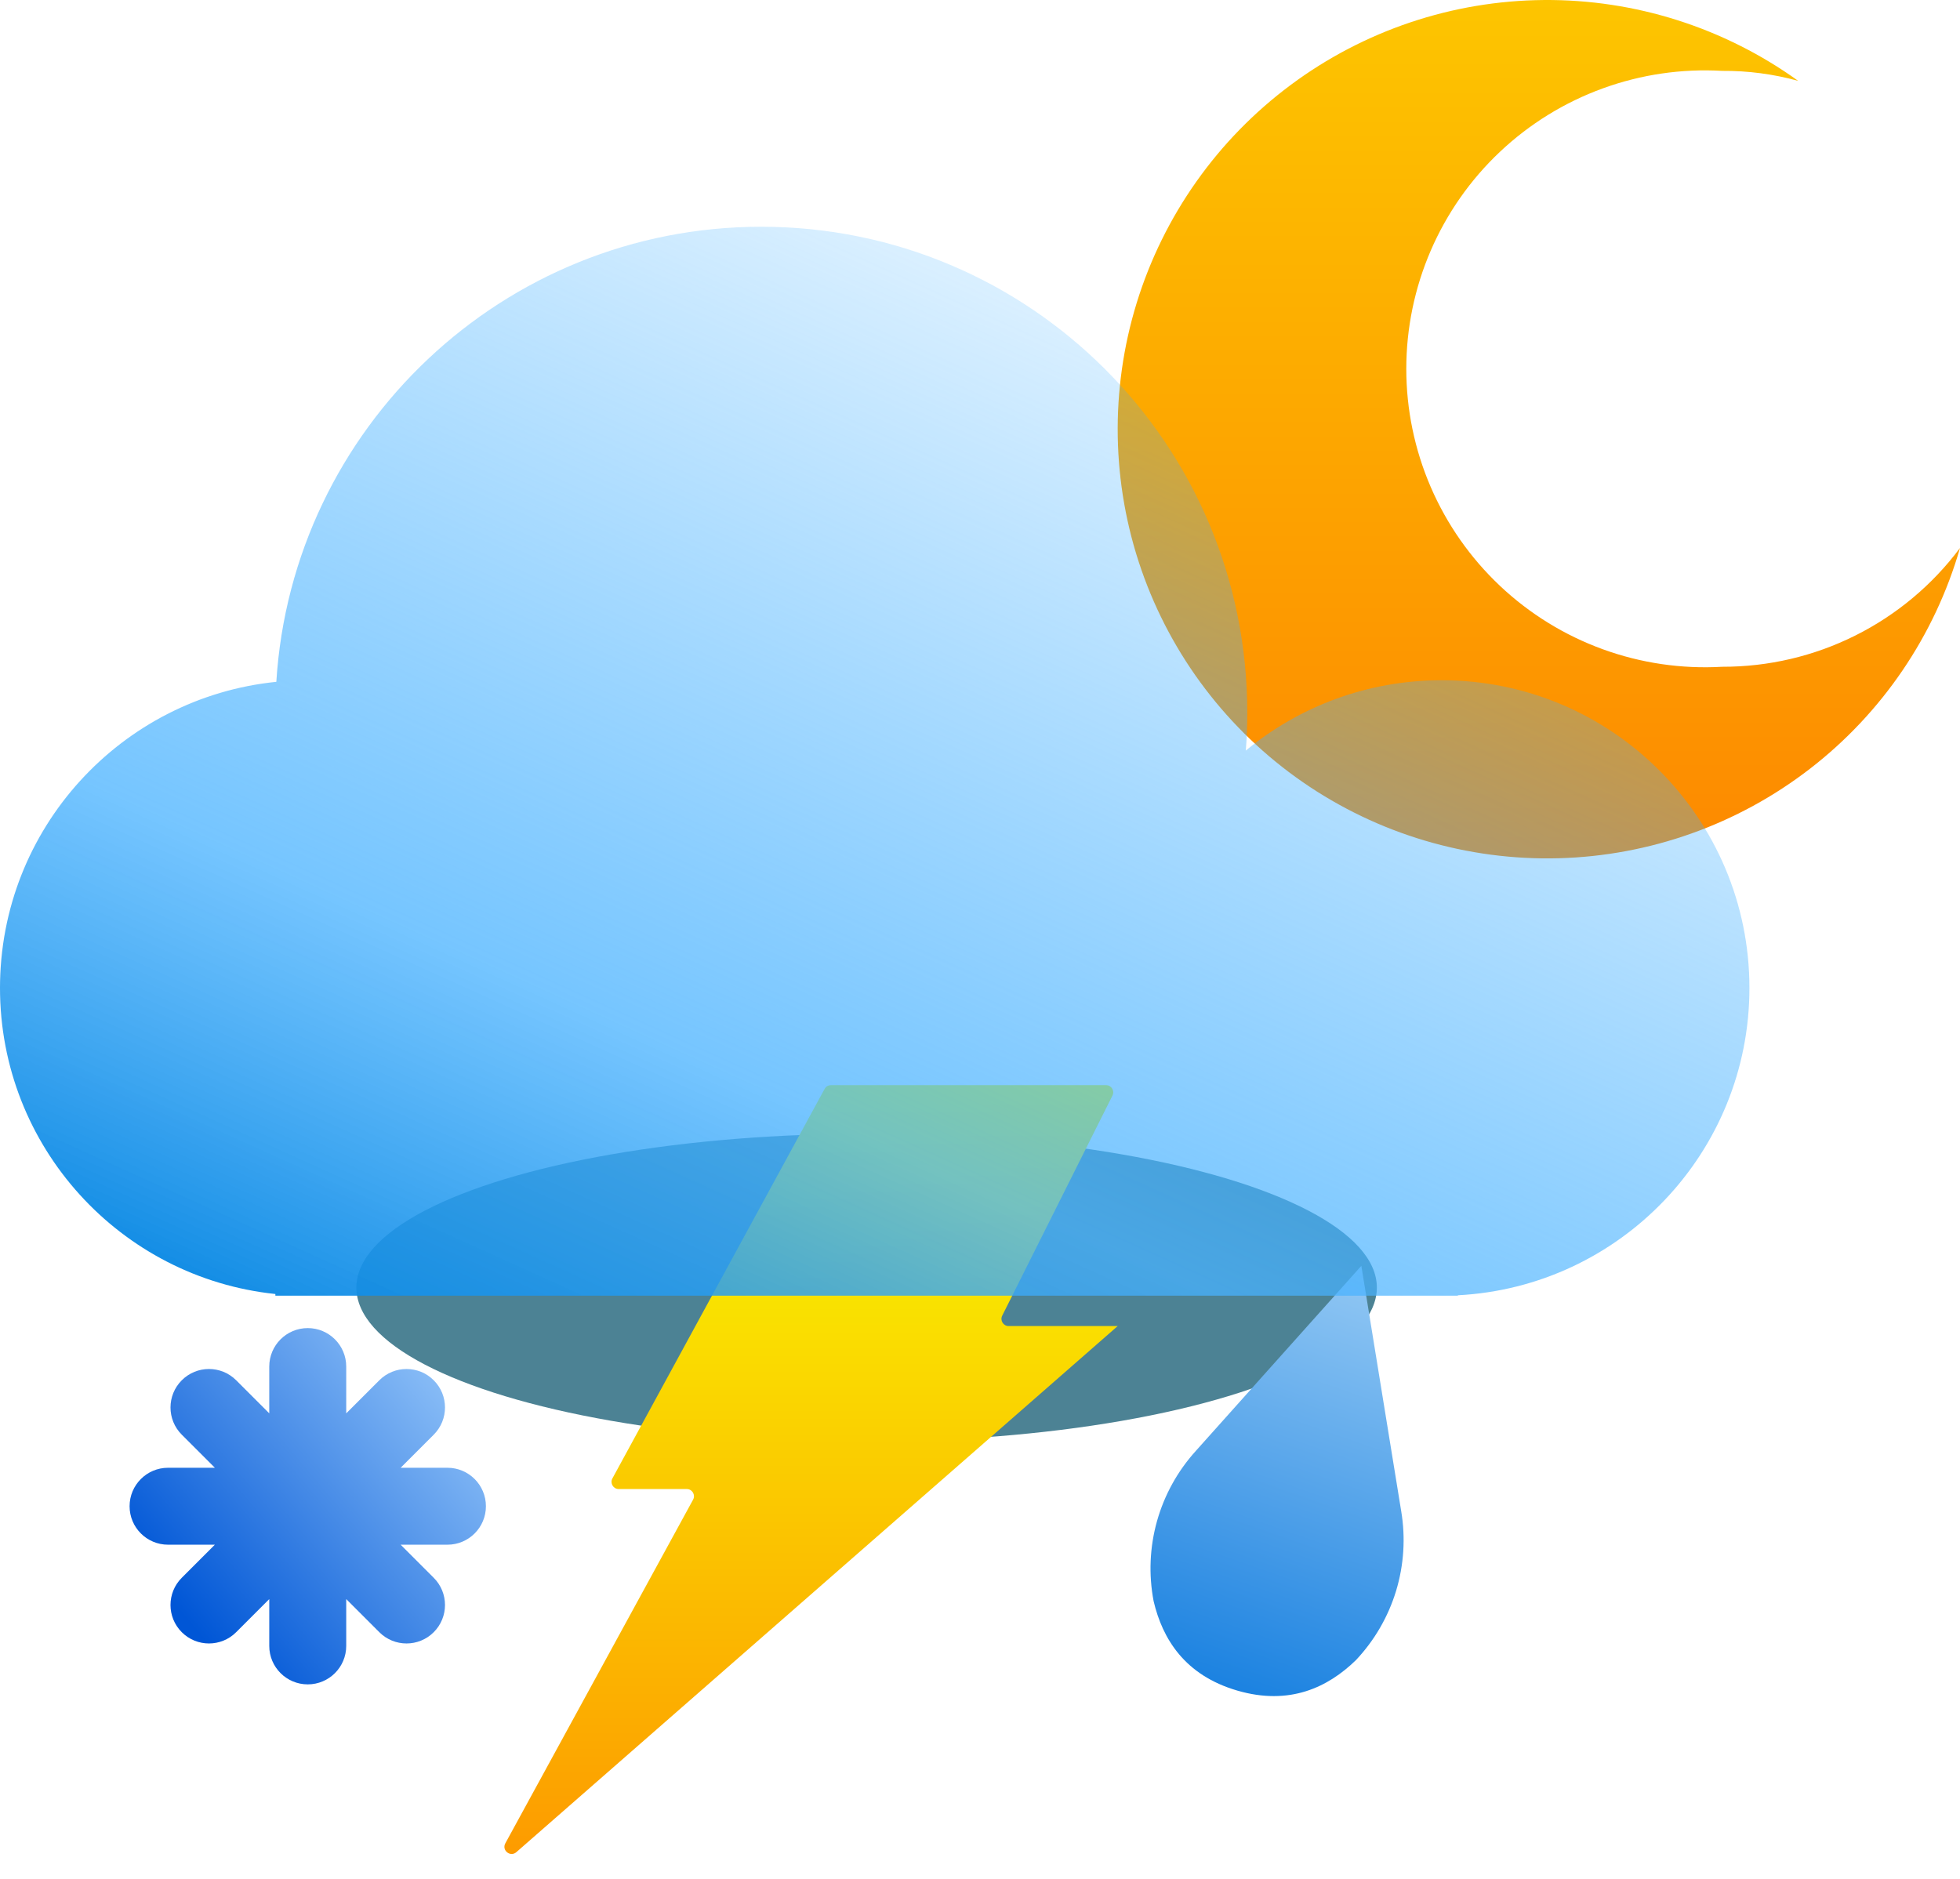 <svg width="121" height="116" viewBox="0 0 121 116" fill="none" xmlns="http://www.w3.org/2000/svg">
<g filter="url(#filter0_f_207_1777)">
<ellipse cx="53.5" cy="79.5" rx="31.5" ry="9.5" fill="#004E67" fill-opacity="0.7"/>
</g>
<path d="M84.042 78.156L73.821 89.586C72.698 90.827 71.88 92.308 71.428 93.916C70.977 95.524 70.905 97.215 71.218 98.859C71.765 101.184 73.135 103.432 76.379 104.38C79.623 105.328 81.988 104.171 83.702 102.507C84.85 101.29 85.7 99.826 86.186 98.228C86.671 96.63 86.779 94.941 86.501 93.291L84.042 78.156Z" fill="url(#paint0_linear_207_1777)"/>
<path fill-rule="evenodd" clip-rule="evenodd" d="M21.374 84.375C21.374 83.063 20.311 82 18.999 82C17.687 82 16.623 83.063 16.623 84.375V87.264L14.581 85.222C13.653 84.294 12.149 84.294 11.222 85.222C10.294 86.149 10.294 87.653 11.222 88.581L13.265 90.624H10.375C9.063 90.624 8 91.687 8 92.999C8 94.311 9.063 95.374 10.375 95.374H13.264L11.221 97.417C10.294 98.345 10.294 99.849 11.221 100.776C12.149 101.704 13.653 101.704 14.58 100.776L16.623 98.733V101.623C16.623 102.935 17.687 103.998 18.999 103.998C20.311 103.998 21.374 102.935 21.374 101.623V98.733L23.417 100.776C24.345 101.704 25.849 101.704 26.776 100.776C27.704 99.849 27.704 98.345 26.776 97.417L24.733 95.374H27.623C28.935 95.374 29.998 94.311 29.998 92.999C29.998 91.687 28.935 90.624 27.623 90.624H24.733L26.776 88.581C27.704 87.653 27.704 86.149 26.776 85.222C25.849 84.294 24.345 84.294 23.417 85.222L21.374 87.265V84.375Z" fill="url(#paint1_linear_207_1777)"/>
<path d="M37.807 91.281L50.908 67.231C50.985 67.089 51.135 67 51.297 67H68.281C68.611 67 68.826 67.347 68.678 67.643L61.872 81.232C61.725 81.528 61.939 81.875 62.269 81.875H69L31.878 114.356C31.505 114.683 30.959 114.245 31.197 113.81L42.787 92.594C42.949 92.298 42.735 91.938 42.398 91.938H38.197C37.86 91.938 37.646 91.577 37.807 91.281Z" fill="url(#paint2_linear_207_1777)"/>
<path d="M106.323 41.168C103.816 41.313 101.305 40.945 98.946 40.086C96.586 39.227 94.427 37.895 92.601 36.173C90.774 34.45 89.32 32.373 88.325 30.069C87.331 27.765 86.817 25.282 86.817 22.772C86.817 20.262 87.331 17.779 88.325 15.475C89.32 13.171 90.774 11.093 92.601 9.371C94.427 7.648 96.586 6.317 98.946 5.458C101.305 4.599 103.816 4.231 106.323 4.376C107.906 4.364 109.483 4.572 111.01 4.992C106.438 1.704 100.936 -0.045 95.303 0.001C89.67 0.046 84.198 1.883 79.68 5.246C75.162 8.608 71.832 13.321 70.174 18.701C68.517 24.081 68.616 29.849 70.459 35.168C72.302 40.488 75.792 45.083 80.423 48.288C85.055 51.492 90.587 53.139 96.218 52.991C101.85 52.842 107.287 50.905 111.743 47.461C116.199 44.017 119.441 39.244 121 33.834C119.296 36.117 117.081 37.969 114.532 39.242C111.984 40.516 109.172 41.175 106.323 41.168Z" fill="url(#paint3_linear_207_1777)"/>
<g filter="url(#filter1_bi_207_1777)">
<path fill-rule="evenodd" clip-rule="evenodd" d="M77 42C77 42.788 76.97 43.569 76.91 44.342C80.195 41.63 84.407 40 89 40C99.493 40 108 48.507 108 59C108 69.158 100.029 77.454 90 77.974V78H89H19H17V77.896C7.447 76.897 0 68.818 0 59C0 49.162 7.478 41.07 17.059 40.098C18.041 24.416 31.07 12 47 12C63.569 12 77 25.431 77 42Z" fill="url(#paint4_linear_207_1777)"/>
</g>
<defs>
<filter id="filter0_f_207_1777" x="0" y="48" width="107" height="63" filterUnits="userSpaceOnUse" color-interpolation-filters="sRGB">
<feFlood flood-opacity="0" result="BackgroundImageFix"/>
<feBlend mode="normal" in="SourceGraphic" in2="BackgroundImageFix" result="shape"/>
<feGaussianBlur stdDeviation="11" result="effect1_foregroundBlur_207_1777"/>
</filter>
<filter id="filter1_bi_207_1777" x="-7" y="5" width="122" height="80" filterUnits="userSpaceOnUse" color-interpolation-filters="sRGB">
<feFlood flood-opacity="0" result="BackgroundImageFix"/>
<feGaussianBlur in="BackgroundImageFix" stdDeviation="3.5"/>
<feComposite in2="SourceAlpha" operator="in" result="effect1_backgroundBlur_207_1777"/>
<feBlend mode="normal" in="SourceGraphic" in2="effect1_backgroundBlur_207_1777" result="shape"/>
<feColorMatrix in="SourceAlpha" type="matrix" values="0 0 0 0 0 0 0 0 0 0 0 0 0 0 0 0 0 0 127 0" result="hardAlpha"/>
<feOffset dy="2"/>
<feGaussianBlur stdDeviation="4"/>
<feComposite in2="hardAlpha" operator="arithmetic" k2="-1" k3="1"/>
<feColorMatrix type="matrix" values="0 0 0 0 0 0 0 0 0 0.82 0 0 0 0 1 0 0 0 0.25 0"/>
<feBlend mode="normal" in2="shape" result="effect2_innerShadow_207_1777"/>
</filter>
<linearGradient id="paint0_linear_207_1777" x1="93.612" y1="64.987" x2="77.372" y2="111.367" gradientUnits="userSpaceOnUse">
<stop stop-color="#D7F0FF"/>
<stop offset="1" stop-color="#0072DC"/>
</linearGradient>
<linearGradient id="paint1_linear_207_1777" x1="11.14" y1="99.546" x2="32.033" y2="81.912" gradientUnits="userSpaceOnUse">
<stop stop-color="#0056D6"/>
<stop offset="1" stop-color="#ADD8FF"/>
</linearGradient>
<linearGradient id="paint2_linear_207_1777" x1="49.5" y1="67" x2="49.5" y2="116" gradientUnits="userSpaceOnUse">
<stop stop-color="#F8FD00"/>
<stop offset="1" stop-color="#FD9800"/>
</linearGradient>
<linearGradient id="paint3_linear_207_1777" x1="95" y1="0" x2="95" y2="53" gradientUnits="userSpaceOnUse">
<stop stop-color="#FDC500"/>
<stop offset="1" stop-color="#FD8900"/>
</linearGradient>
<linearGradient id="paint4_linear_207_1777" x1="56" y1="101.5" x2="96.5" y2="12" gradientUnits="userSpaceOnUse">
<stop stop-color="#0082DF"/>
<stop offset="0.3" stop-color="#48B2FF" stop-opacity="0.75"/>
<stop offset="1" stop-color="#3BADFF" stop-opacity="0"/>
</linearGradient>
</defs>
</svg>
